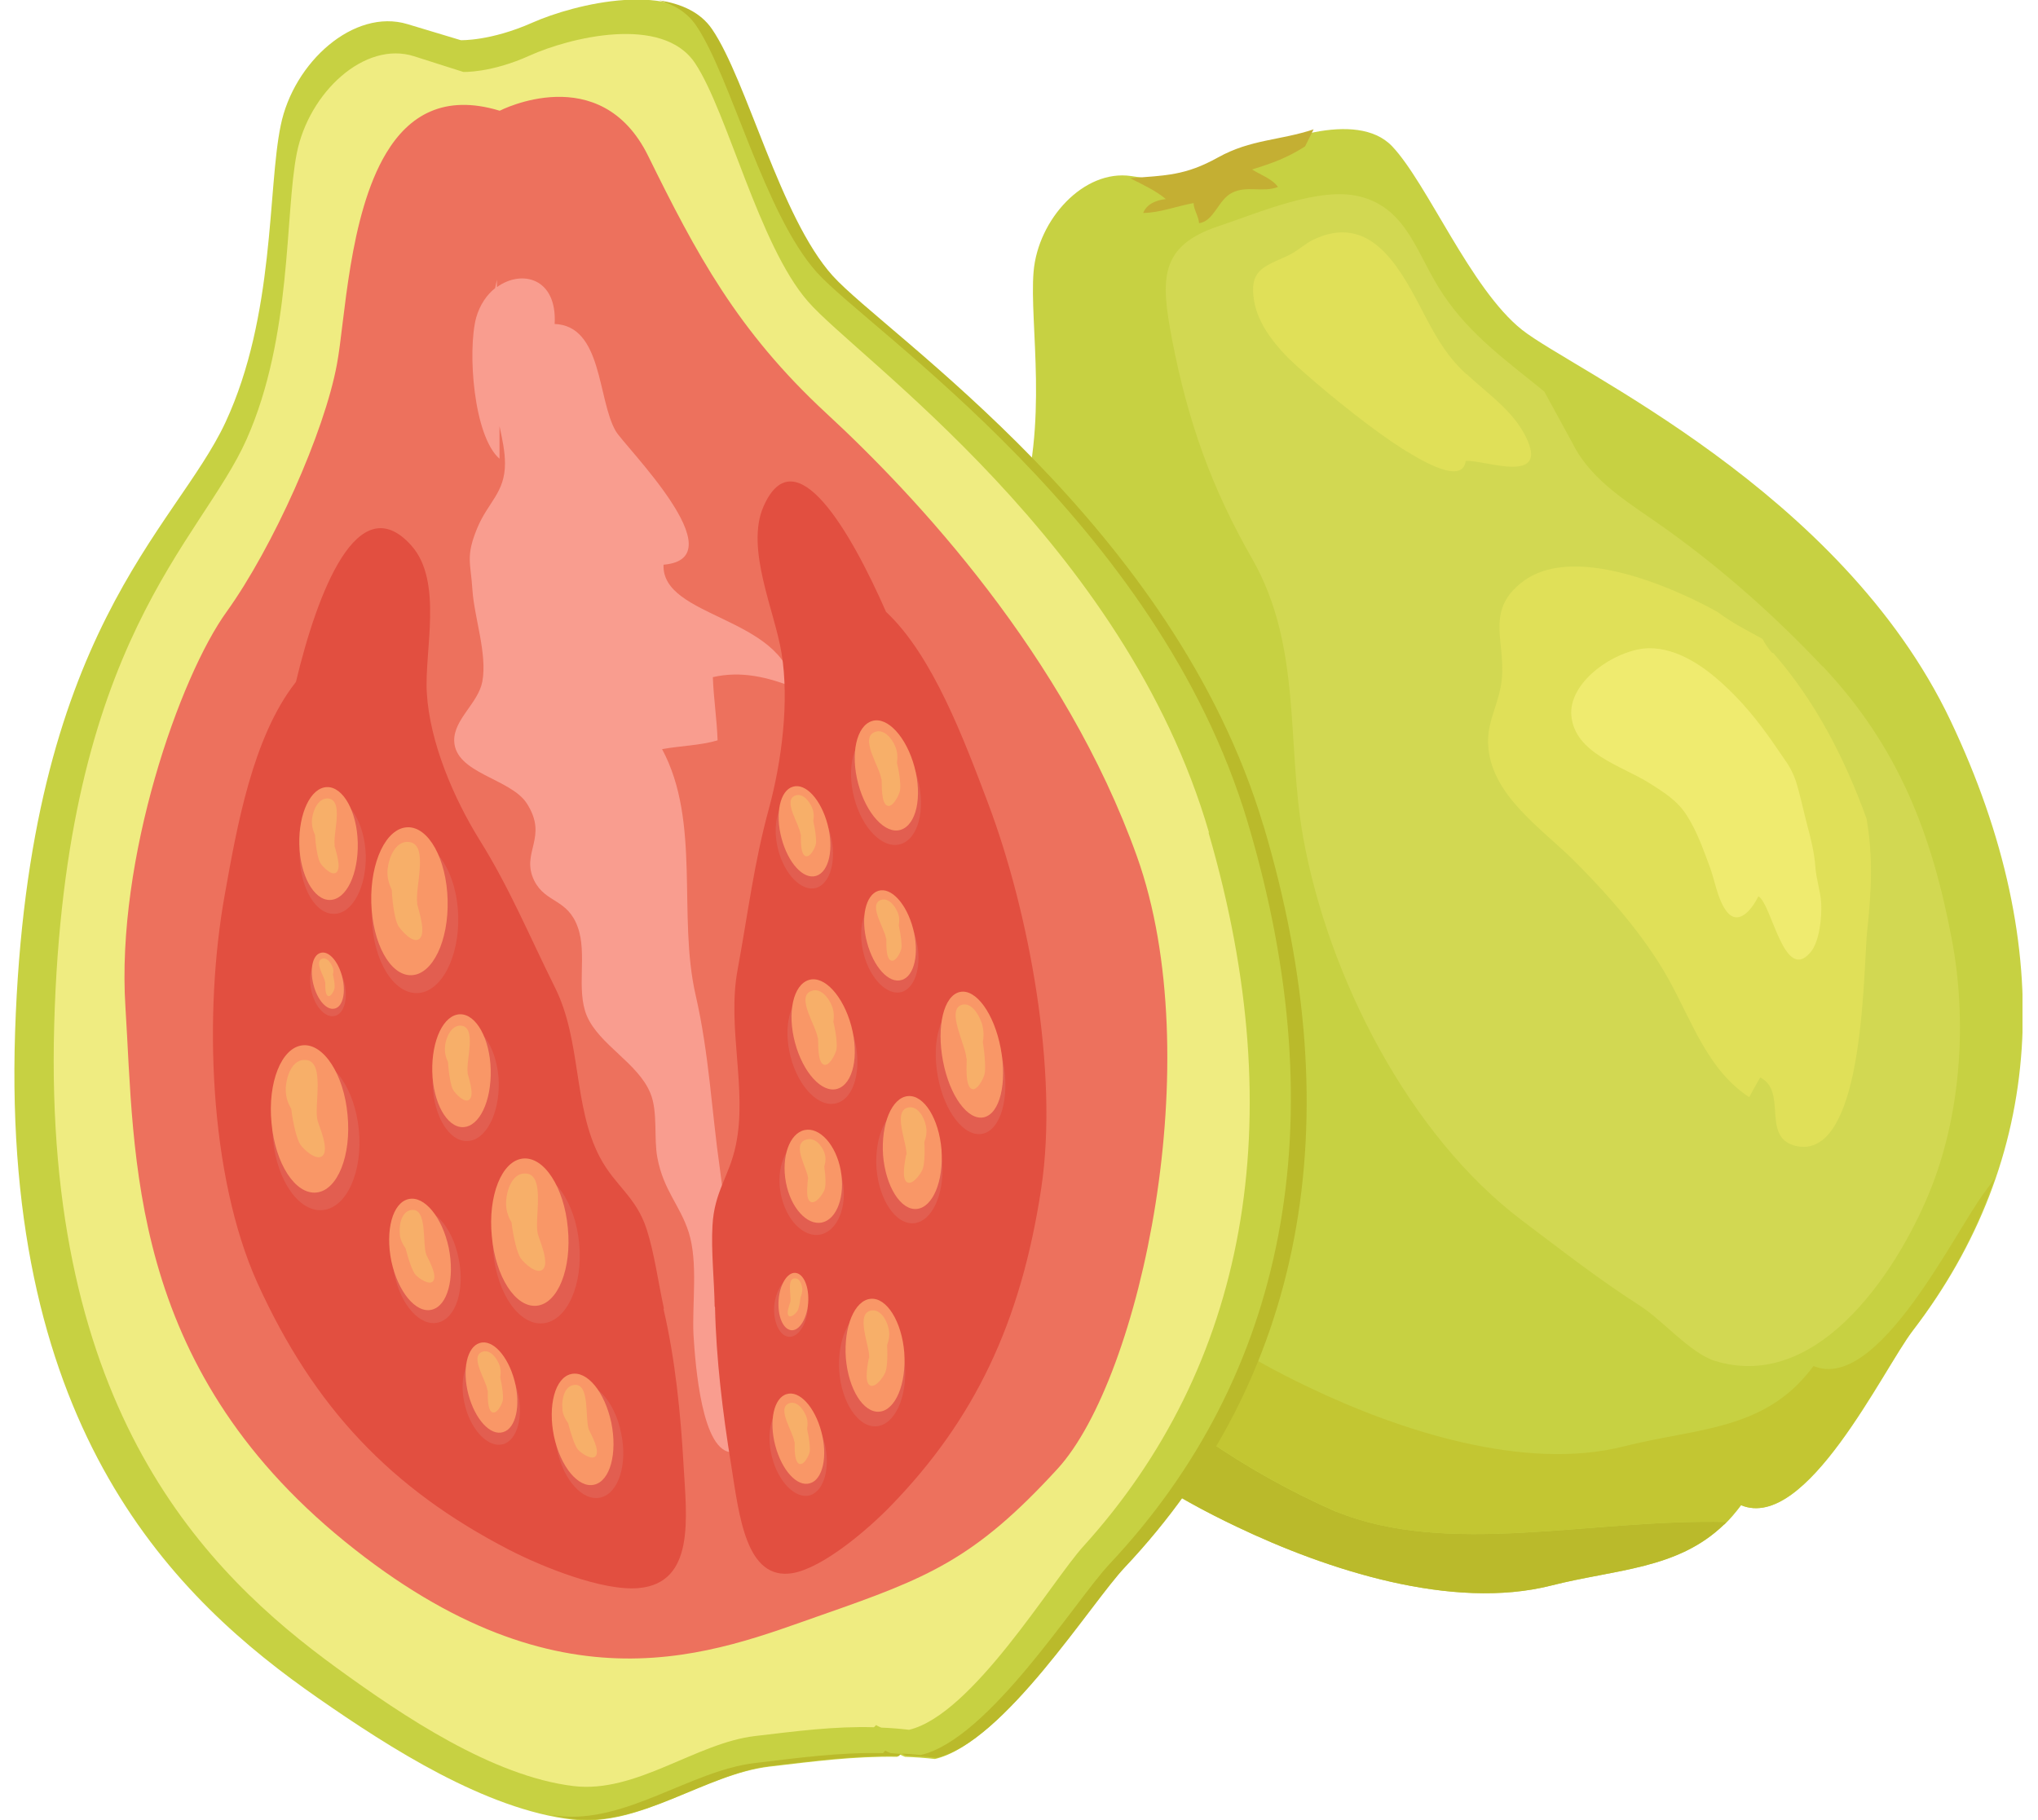 <svg width="103" height="92" viewBox="0 0 103 92" fill="none" xmlns="http://www.w3.org/2000/svg">
<g clip-path="url(#clip0_189_147323)">
<path d="M87.132 77.064C84.787 79.335 81.667 79.316 78.399 80.147C73.377 81.421 67.063 79.353 62.502 77.174C55.856 74.017 47.381 68.257 45.738 51.954C44.095 35.652 49.929 30.685 51.48 26.069C53.031 21.435 52.015 16.377 52.237 13.736C52.459 11.096 54.766 8.548 57.167 8.899L59.567 9.25C59.567 9.25 60.859 9.121 62.576 8.124C64.293 7.127 68.558 5.52 70.349 7.385C72.14 9.268 74.319 14.604 76.922 16.672C79.507 18.721 93.04 24.777 98.579 36.427C104.117 48.096 103.268 58.675 96.677 67.26C95.163 69.235 91.286 77.451 87.999 76.085C87.722 76.454 87.445 76.787 87.15 77.064H87.132Z" fill="#C7D142"/>
<path d="M67.506 76.399C73.192 78.725 80.393 76.768 87.261 76.934C87.224 76.971 87.187 77.027 87.132 77.064C84.787 79.335 81.667 79.316 78.399 80.147C73.377 81.421 67.063 79.353 62.502 77.174C56.41 74.276 48.803 69.198 46.31 55.85C51.111 64.897 58.201 72.319 67.524 76.417L67.506 76.399Z" fill="#BABA2B"/>
<path d="M48.747 31.553C48.877 33.048 49.043 34.544 49.264 36.039C49.061 38.569 49.061 41.486 49.412 44.92C51.055 61.223 59.53 66.983 66.176 70.14C70.737 72.319 77.051 74.386 82.073 73.113C85.341 72.282 88.461 72.319 90.806 70.029C91.101 69.734 91.378 69.42 91.655 69.051C94.923 70.417 98.818 62.201 100.332 60.226C100.499 60.004 100.646 59.782 100.812 59.561C99.889 62.275 98.504 64.841 96.658 67.26C95.144 69.235 91.267 77.451 87.981 76.085C87.741 76.399 87.501 76.676 87.261 76.934C80.392 76.768 73.192 78.725 67.505 76.399C58.182 72.3 51.092 64.878 46.292 55.831C46.07 54.613 45.867 53.321 45.738 51.936C44.685 41.375 46.753 35.578 48.766 31.534L48.747 31.553Z" fill="#C3C632"/>
<path d="M92.116 33.695C89.716 31.147 87.094 28.82 84.27 26.79C82.534 25.534 80.466 24.408 79.469 22.395L78.048 19.792C76.146 18.241 74.318 16.949 72.933 14.881C71.623 12.942 71.161 10.542 68.724 9.933C66.675 9.416 63.647 10.745 61.597 11.428C58.606 12.425 58.643 14.069 59.234 17.152C60.028 21.288 61.228 24.666 63.296 28.267C65.807 32.679 65.013 37.553 65.862 42.335C67.136 49.388 71.216 57.401 76.958 61.721C78.971 63.235 80.78 64.657 82.885 66.004C84.011 66.725 85.433 68.405 86.67 68.792C92.079 70.454 96.16 63.789 97.655 59.912C99.114 56.127 99.409 51.566 98.652 47.523C97.637 42.114 95.92 37.719 92.116 33.676V33.695Z" fill="#D2D852"/>
<path d="M74.097 18.906L74.06 18.869C72.989 17.872 72.435 16.764 71.77 15.49C70.644 13.349 69.185 10.782 66.379 12.112C65.899 12.352 65.622 12.665 65.087 12.924C63.831 13.496 63.111 13.662 63.388 15.25C63.591 16.321 64.274 17.226 65.013 18.001C65.4 18.407 67.228 20.032 69.148 21.472C69.887 22.026 70.644 22.561 71.346 22.968C72.804 23.835 73.949 24.205 74.078 23.3C74.54 23.263 75.611 23.577 76.404 23.595C77.198 23.595 77.734 23.319 77.106 22.063C76.441 20.734 75.186 19.903 74.115 18.906H74.097Z" fill="#E0E058"/>
<path d="M89.568 33.011C89.365 32.79 89.217 32.55 89.07 32.291C88.294 31.867 87.5 31.461 86.817 30.944C86.817 30.944 80.041 26.993 76.921 29.43C75.186 30.777 75.961 32.218 75.924 33.935C75.906 35.485 75.075 36.372 75.223 37.812C75.444 40.212 77.863 41.855 79.469 43.424C81.205 45.142 83.088 47.283 84.288 49.425C85.488 51.548 86.282 54.078 88.405 55.462C88.571 55.148 88.774 54.779 88.959 54.465C90.362 55.167 88.996 57.475 90.731 57.918C92.282 58.305 93.15 56.57 93.63 54.373C94.239 51.566 94.258 48.003 94.369 47.043C94.59 44.975 94.664 43.258 94.332 41.375C93.224 38.31 91.728 35.412 89.605 32.993L89.568 33.011Z" fill="#E0E058"/>
<path d="M90.178 38.366C90.067 38.2 89.938 38.015 89.809 37.83C88.904 36.501 88 35.356 86.744 34.285C85.71 33.399 84.252 32.531 82.793 32.827C81.168 33.159 79.285 34.636 79.415 36.169C79.581 38.07 81.925 38.698 83.329 39.566C84.086 40.046 84.787 40.47 85.267 41.246C85.784 42.058 86.098 42.981 86.43 43.867C86.67 44.532 86.8 45.4 87.206 45.991C87.815 46.895 88.535 45.991 88.867 45.308C89.551 45.677 90.16 49.739 91.508 48.132C91.969 47.579 92.08 46.323 92.043 45.658C92.006 45.031 91.785 44.421 91.748 43.812C91.692 43.092 91.526 42.409 91.341 41.726C91.138 40.969 90.991 40.194 90.751 39.455C90.603 39.03 90.418 38.698 90.178 38.366Z" fill="#EFEB6F"/>
<path d="M66.398 6.536C64.681 7.108 63.222 7.034 61.561 7.957C59.899 8.881 58.939 8.862 57.111 9.01C57.721 9.305 58.441 9.656 58.921 10.062C58.441 10.118 57.961 10.302 57.776 10.764C58.588 10.764 59.493 10.413 60.324 10.265C60.324 10.579 60.582 10.948 60.601 11.281C61.358 11.188 61.561 10.099 62.262 9.748C63.019 9.361 63.795 9.748 64.589 9.453C64.312 9.047 63.684 8.825 63.278 8.567C64.349 8.234 65.05 7.976 65.955 7.404L66.38 6.554L66.398 6.536Z" fill="#C4AF33"/>
<path d="M63.795 41.763C59.253 26.549 44.686 16.93 42.027 13.976C39.369 11.022 37.707 4.117 35.934 1.514C34.181 -1.089 29.029 0.203 26.906 1.145C24.783 2.086 23.288 2.031 23.288 2.031L20.592 1.219C17.896 0.406 14.832 3.139 14.185 6.351C13.521 9.545 13.908 15.933 11.398 21.343C8.868 26.771 1.428 31.904 0.763 52.157C0.098 72.411 8.924 80.867 16.069 85.833C19.706 88.363 24.543 91.465 28.937 91.981C32.371 92.369 35.621 89.692 38.87 89.304C41.067 89.046 43.172 88.769 45.35 88.806C45.388 88.769 45.424 88.732 45.461 88.677C45.554 88.732 45.646 88.769 45.738 88.806C46.237 88.824 46.754 88.861 47.252 88.917C50.705 88.104 55.062 81.088 56.797 79.261C65.697 69.808 68.318 56.976 63.776 41.763H63.795Z" fill="#C7D142"/>
<path d="M61.1 42.077C56.835 27.417 43.301 18.093 40.828 15.232C38.353 12.389 36.784 5.705 35.141 3.213C33.498 0.702 28.734 1.92 26.777 2.806C24.82 3.693 23.417 3.637 23.417 3.637L20.925 2.843C18.432 2.049 15.607 4.671 14.998 7.754C14.389 10.838 14.777 16.986 12.469 22.192C10.161 27.399 3.274 32.328 2.739 51.825C2.203 71.322 10.401 79.501 17.029 84.32C20.408 86.775 24.894 89.784 28.974 90.283C32.15 90.671 35.159 88.104 38.169 87.754C40.218 87.513 42.157 87.255 44.169 87.311C44.206 87.273 44.243 87.237 44.28 87.2C44.354 87.255 44.446 87.292 44.538 87.329C45 87.347 45.48 87.384 45.942 87.44C49.136 86.683 53.142 79.944 54.748 78.171C62.964 69.106 65.346 56.755 61.081 42.095L61.1 42.077Z" fill="#EFEC81"/>
<path d="M25.263 5.594C25.263 5.594 30.34 2.973 32.759 7.884C35.178 12.795 37.246 16.709 41.751 20.881C46.274 25.054 53.825 33.122 57.462 43.295C61.099 53.468 57.665 69.623 53.456 74.239C49.246 78.836 46.902 79.759 41.511 81.642C36.119 83.526 28.402 86.849 17.417 77.913C6.431 68.977 6.819 58.416 6.339 50.902C5.859 43.388 9.09 34.193 11.453 30.925C13.798 27.657 16.401 21.841 17.029 18.407C17.435 16.266 17.62 10.893 19.521 7.736C20.666 5.834 22.438 4.745 25.245 5.594H25.263Z" fill="#ED715D"/>
<path d="M33.553 28.544C37.282 28.211 31.559 22.561 31.116 21.786C30.193 20.18 30.451 16.469 28.032 16.377C28.162 14.05 26.371 13.607 25.115 14.512V14.143C25.078 14.29 25.06 14.419 25.023 14.567C24.599 14.899 24.248 15.416 24.063 16.063C23.62 17.761 23.934 22.045 25.245 23.189V21.546C25.392 22.211 25.522 22.838 25.522 23.429C25.522 24.906 24.672 25.368 24.118 26.697C23.528 28.137 23.786 28.414 23.878 29.836C23.971 31.221 24.635 33.067 24.377 34.452C24.174 35.541 22.937 36.353 22.955 37.443C22.992 39.104 25.817 39.344 26.629 40.618C27.737 42.354 26.297 43.074 26.999 44.514C27.571 45.658 28.679 45.418 29.196 46.858C29.694 48.206 29.103 50.016 29.657 51.345C30.285 52.822 32.242 53.727 32.87 55.259C33.258 56.201 33.036 57.512 33.221 58.508C33.535 60.189 34.365 60.909 34.808 62.293C35.288 63.826 34.974 65.875 35.048 67.463C35.141 68.977 35.473 73.5 37.042 73.408C36.821 68.571 37.079 64.01 36.378 59.044C35.971 56.219 35.842 53.284 35.159 50.311C34.236 46.305 35.436 41.541 33.461 37.867C34.384 37.701 35.399 37.682 36.267 37.424C36.23 36.353 36.064 35.282 36.027 34.23C37.449 33.898 38.815 34.23 40.107 34.747C39.553 31.147 33.424 31.239 33.535 28.544H33.553Z" fill="#F99D8F"/>
<path d="M33.553 66.134C33.276 64.878 33.073 63.346 32.685 62.146C32.15 60.484 31.098 59.967 30.322 58.508C28.956 55.924 29.399 52.619 28.051 49.923C26.722 47.246 25.762 44.901 24.23 42.446C22.937 40.36 21.718 37.535 21.571 35.024C21.442 32.901 22.402 29.393 20.795 27.583C18.081 24.537 16.032 29.983 14.961 34.452C14.961 34.452 14.961 34.452 14.943 34.489C12.764 37.258 11.97 41.818 11.361 45.215C10.29 51.142 10.549 59.376 13.004 64.841C15.884 71.192 19.798 75.273 25.725 78.338C27.368 79.187 30.451 80.442 32.279 80.276C35.141 80.018 34.698 76.694 34.55 74.11C34.402 71.451 34.126 68.718 33.535 66.171L33.553 66.134Z" fill="#E24F40"/>
<path d="M36.119 66.041C36.1 64.749 35.934 63.217 36.008 61.961C36.1 60.207 36.857 59.487 37.19 57.881C37.781 55.056 36.728 51.936 37.282 49C37.817 46.083 38.113 43.591 38.87 40.84C39.498 38.513 39.904 35.467 39.498 33.011C39.165 30.907 37.651 27.713 38.593 25.589C40.181 22.008 42.987 26.845 44.778 30.925C44.778 30.925 44.778 30.925 44.796 30.944C47.141 33.141 48.729 37.406 49.929 40.581C52.015 46.102 53.511 54.188 52.625 60.059C51.591 66.909 49.227 71.783 45.018 76.122C43.836 77.341 41.602 79.242 40.07 79.519C37.688 79.925 37.356 76.584 36.95 74.036C36.525 71.414 36.193 68.681 36.137 66.078L36.119 66.041Z" fill="#E24F40"/>
<path d="M18.137 57.124C18.34 59.229 17.527 61.038 16.327 61.167C15.127 61.296 14.001 59.709 13.798 57.604C13.595 55.499 14.407 53.69 15.607 53.56C16.807 53.431 17.933 55.019 18.137 57.124Z" fill="#E25E50"/>
<path d="M17.564 56.348C17.767 58.398 17.065 60.17 15.994 60.281C14.924 60.392 13.908 58.822 13.723 56.773C13.52 54.724 14.222 52.951 15.293 52.84C16.345 52.73 17.379 54.299 17.564 56.348Z" fill="#F99767"/>
<path d="M16.05 56.644C15.847 55.905 16.493 53.524 15.367 53.579C14.757 53.597 14.48 54.391 14.443 54.982C14.425 55.407 14.536 55.739 14.72 56.053C14.813 56.847 15.016 57.622 15.182 57.862C15.348 58.102 15.976 58.693 16.29 58.435C16.659 58.121 16.142 56.976 16.05 56.644Z" fill="#F7AF69"/>
<path d="M29.27 62.847C29.473 64.952 28.661 66.761 27.461 66.891C26.261 67.02 25.135 65.432 24.931 63.327C24.728 61.222 25.541 59.413 26.741 59.284C27.941 59.155 29.067 60.742 29.27 62.847Z" fill="#E25E50"/>
<path d="M28.698 62.072C28.901 64.121 28.199 65.894 27.128 66.004C26.057 66.115 25.042 64.546 24.857 62.496C24.654 60.447 25.356 58.675 26.427 58.564C27.497 58.453 28.513 60.023 28.698 62.072Z" fill="#F99767"/>
<path d="M27.183 62.386C26.98 61.647 27.627 59.266 26.5 59.321C25.891 59.339 25.614 60.133 25.577 60.724C25.559 61.149 25.669 61.481 25.854 61.795C25.946 62.589 26.149 63.364 26.316 63.604C26.482 63.844 27.11 64.435 27.424 64.177C27.793 63.863 27.276 62.718 27.183 62.386Z" fill="#F7AF69"/>
<path d="M23.158 46.305C23.214 48.409 22.291 50.163 21.091 50.2C19.89 50.237 18.857 48.557 18.801 46.452C18.746 44.348 19.669 42.594 20.869 42.557C22.069 42.52 23.103 44.2 23.158 46.305Z" fill="#E25E50"/>
<path d="M22.623 45.492C22.678 47.56 21.866 49.259 20.795 49.296C19.724 49.333 18.82 47.689 18.764 45.621C18.709 43.554 19.521 41.855 20.592 41.818C21.663 41.781 22.568 43.424 22.623 45.492Z" fill="#F99767"/>
<path d="M21.091 45.677C20.943 44.92 21.737 42.594 20.611 42.557C20.002 42.538 19.669 43.295 19.596 43.886C19.54 44.311 19.651 44.661 19.799 44.975C19.836 45.788 19.983 46.563 20.131 46.803C20.279 47.043 20.869 47.708 21.183 47.468C21.571 47.191 21.146 45.991 21.073 45.658L21.091 45.677Z" fill="#F7AF69"/>
<path d="M25.207 54.705C25.244 56.312 24.543 57.659 23.62 57.678C22.697 57.715 21.921 56.422 21.866 54.816C21.829 53.21 22.53 51.862 23.453 51.843C24.377 51.807 25.152 53.099 25.207 54.705Z" fill="#E25E50"/>
<path d="M24.801 54.078C24.838 55.665 24.229 56.958 23.398 56.976C22.586 56.995 21.884 55.739 21.847 54.17C21.81 52.582 22.42 51.29 23.25 51.271C24.063 51.253 24.764 52.508 24.801 54.078Z" fill="#F99767"/>
<path d="M23.639 54.225C23.528 53.653 24.137 51.88 23.269 51.843C22.808 51.843 22.549 52.416 22.494 52.859C22.457 53.191 22.531 53.45 22.642 53.69C22.679 54.299 22.789 54.908 22.9 55.093C23.011 55.278 23.473 55.776 23.712 55.591C24.008 55.37 23.676 54.465 23.62 54.207L23.639 54.225Z" fill="#F7AF69"/>
<path d="M18.486 43.221C18.523 44.828 17.822 46.175 16.899 46.194C15.975 46.231 15.2 44.938 15.145 43.332C15.089 41.726 15.809 40.378 16.732 40.36C17.655 40.323 18.431 41.615 18.486 43.221Z" fill="#E25E50"/>
<path d="M18.081 42.594C18.118 44.181 17.508 45.474 16.677 45.492C15.865 45.511 15.164 44.255 15.127 42.686C15.09 41.117 15.699 39.806 16.53 39.787C17.342 39.769 18.044 41.024 18.081 42.594Z" fill="#F99767"/>
<path d="M16.918 42.741C16.807 42.169 17.416 40.397 16.549 40.36C16.087 40.36 15.829 40.932 15.773 41.375C15.736 41.707 15.81 41.966 15.921 42.206C15.958 42.815 16.069 43.424 16.18 43.609C16.29 43.794 16.752 44.292 16.992 44.108C17.287 43.886 16.955 42.981 16.899 42.723L16.918 42.741Z" fill="#F7AF69"/>
<path d="M23.177 63.604C23.509 65.174 23.047 66.632 22.143 66.854C21.238 67.075 20.241 65.968 19.927 64.38C19.595 62.81 20.056 61.352 20.961 61.13C21.866 60.909 22.863 62.016 23.177 63.604Z" fill="#E25E50"/>
<path d="M22.678 63.069C22.992 64.62 22.622 66.023 21.81 66.207C21.016 66.392 20.112 65.303 19.779 63.752C19.465 62.201 19.835 60.798 20.647 60.613C21.441 60.429 22.346 61.518 22.678 63.069Z" fill="#F99767"/>
<path d="M21.551 63.438C21.33 62.903 21.625 61.02 20.776 61.167C20.314 61.241 20.167 61.869 20.204 62.312C20.204 62.644 20.351 62.884 20.499 63.106C20.647 63.697 20.85 64.269 20.998 64.435C21.145 64.601 21.681 64.989 21.884 64.767C22.124 64.49 21.662 63.678 21.551 63.438Z" fill="#F7AF69"/>
<path d="M31.393 72.448C31.726 74.017 31.264 75.476 30.36 75.697C29.455 75.919 28.458 74.811 28.144 73.223C27.812 71.654 28.273 70.195 29.178 69.974C30.082 69.752 31.079 70.86 31.393 72.448Z" fill="#E25E50"/>
<path d="M30.895 71.912C31.209 73.463 30.839 74.867 30.027 75.051C29.233 75.236 28.328 74.147 27.996 72.596C27.682 71.045 28.051 69.642 28.864 69.457C29.676 69.272 30.562 70.362 30.895 71.912Z" fill="#F99767"/>
<path d="M29.768 72.282C29.547 71.746 29.842 69.863 28.993 70.011C28.531 70.085 28.384 70.712 28.421 71.156C28.421 71.488 28.568 71.728 28.716 71.949C28.864 72.54 29.067 73.113 29.214 73.279C29.362 73.445 29.898 73.833 30.101 73.611C30.341 73.334 29.879 72.522 29.768 72.282Z" fill="#F7AF69"/>
<path d="M47.4 54.428C47.732 56.219 48.748 57.511 49.671 57.308C50.575 57.105 51.037 55.499 50.705 53.708C50.372 51.917 49.357 50.625 48.434 50.828C47.529 51.031 47.068 52.637 47.4 54.428Z" fill="#E25E50"/>
<path d="M47.658 53.634C47.99 55.388 48.913 56.662 49.726 56.478C50.538 56.293 50.907 54.742 50.575 52.988C50.243 51.234 49.319 49.96 48.507 50.145C47.695 50.33 47.325 51.88 47.658 53.634Z" fill="#F99767"/>
<path d="M48.84 53.505C48.822 52.84 47.788 51.031 48.618 50.791C49.08 50.662 49.449 51.234 49.615 51.714C49.726 52.065 49.726 52.379 49.671 52.674C49.782 53.357 49.819 54.041 49.763 54.281C49.708 54.521 49.376 55.185 49.099 55.038C48.766 54.871 48.859 53.8 48.859 53.505H48.84Z" fill="#F7AF69"/>
<path d="M39.461 60.355C39.719 61.666 40.624 62.589 41.473 62.404C42.323 62.22 42.84 61.001 42.581 59.69C42.323 58.379 41.418 57.456 40.569 57.641C39.701 57.825 39.202 59.044 39.461 60.355Z" fill="#E25E50"/>
<path d="M39.719 59.764C39.959 61.056 40.79 61.961 41.547 61.795C42.304 61.629 42.729 60.447 42.489 59.155C42.249 57.862 41.418 56.958 40.661 57.124C39.904 57.29 39.479 58.472 39.719 59.764Z" fill="#F99767"/>
<path d="M40.846 59.616C40.846 59.118 39.959 57.825 40.753 57.604C41.178 57.475 41.529 57.899 41.658 58.25C41.75 58.508 41.732 58.73 41.658 58.97C41.732 59.469 41.75 59.986 41.658 60.17C41.584 60.355 41.252 60.853 40.993 60.761C40.679 60.65 40.827 59.838 40.827 59.635L40.846 59.616Z" fill="#F7AF69"/>
<path d="M39.331 42.963C39.664 44.237 40.532 45.086 41.252 44.883C41.972 44.661 42.304 43.461 41.972 42.187C41.639 40.913 40.772 40.064 40.051 40.267C39.331 40.489 38.999 41.689 39.331 42.963Z" fill="#E25E50"/>
<path d="M39.498 42.372C39.83 43.627 40.605 44.477 41.252 44.274C41.898 44.071 42.156 42.907 41.824 41.67C41.492 40.415 40.716 39.566 40.07 39.769C39.424 39.953 39.165 41.135 39.498 42.372Z" fill="#F99767"/>
<path d="M40.458 42.169C40.421 41.689 39.535 40.452 40.2 40.212C40.569 40.083 40.883 40.47 41.03 40.803C41.141 41.043 41.141 41.264 41.104 41.504C41.215 42.003 41.27 42.483 41.233 42.667C41.197 42.852 40.956 43.351 40.717 43.277C40.44 43.184 40.477 42.391 40.477 42.169H40.458Z" fill="#F7AF69"/>
<path d="M39.959 53.431C40.365 54.982 41.418 56.035 42.304 55.758C43.19 55.499 43.578 54.022 43.172 52.471C42.765 50.92 41.713 49.868 40.827 50.145C39.941 50.403 39.553 51.88 39.959 53.431Z" fill="#E25E50"/>
<path d="M40.181 52.711C40.587 54.225 41.547 55.278 42.322 55.038C43.116 54.797 43.43 53.376 43.024 51.862C42.618 50.348 41.658 49.296 40.882 49.536C40.088 49.776 39.774 51.197 40.181 52.711Z" fill="#F99767"/>
<path d="M41.325 52.471C41.27 51.88 40.199 50.385 41.011 50.09C41.454 49.923 41.861 50.403 42.027 50.809C42.156 51.105 42.156 51.382 42.119 51.659C42.267 52.25 42.322 52.859 42.267 53.081C42.211 53.302 41.916 53.911 41.639 53.819C41.307 53.708 41.362 52.73 41.344 52.471H41.325Z" fill="#F7AF69"/>
<path d="M43.172 40.341C43.578 41.892 44.63 42.944 45.517 42.667C46.403 42.409 46.791 40.932 46.385 39.381C45.978 37.83 44.926 36.778 44.04 37.055C43.154 37.313 42.766 38.79 43.172 40.341Z" fill="#E25E50"/>
<path d="M43.375 39.621C43.781 41.135 44.741 42.187 45.517 41.947C46.31 41.707 46.624 40.286 46.218 38.772C45.812 37.258 44.852 36.206 44.077 36.446C43.283 36.685 42.969 38.107 43.375 39.621Z" fill="#F99767"/>
<path d="M44.538 39.381C44.483 38.79 43.412 37.295 44.224 36.999C44.667 36.833 45.073 37.313 45.24 37.719C45.369 38.015 45.369 38.292 45.332 38.569C45.48 39.16 45.535 39.769 45.48 39.99C45.424 40.212 45.129 40.821 44.852 40.729C44.52 40.618 44.575 39.64 44.556 39.381H44.538Z" fill="#F7AF69"/>
<path d="M44.298 59.062C44.427 60.669 45.276 61.906 46.181 61.832C47.104 61.758 47.732 60.373 47.621 58.767C47.492 57.161 46.643 55.924 45.738 55.998C44.815 56.071 44.187 57.456 44.298 59.062Z" fill="#E25E50"/>
<path d="M44.63 58.398C44.76 59.967 45.517 61.186 46.329 61.112C47.141 61.038 47.695 59.709 47.584 58.121C47.455 56.551 46.698 55.333 45.886 55.407C45.073 55.481 44.52 56.81 44.63 58.398Z" fill="#F99767"/>
<path d="M45.811 58.398C45.867 57.807 45.073 56.127 45.922 55.979C46.384 55.905 46.697 56.459 46.79 56.884C46.864 57.198 46.808 57.475 46.716 57.733C46.753 58.342 46.716 58.952 46.605 59.155C46.513 59.358 46.125 59.912 45.848 59.764C45.534 59.579 45.756 58.638 45.793 58.379L45.811 58.398Z" fill="#F7AF69"/>
<path d="M42.415 69.328C42.544 70.934 43.394 72.171 44.298 72.097C45.221 72.023 45.849 70.639 45.738 69.032C45.609 67.426 44.76 66.189 43.855 66.263C42.932 66.337 42.304 67.722 42.415 69.328Z" fill="#E25E50"/>
<path d="M42.748 68.645C42.877 70.214 43.634 71.433 44.446 71.359C45.258 71.285 45.812 69.956 45.702 68.368C45.572 66.798 44.815 65.58 44.003 65.654C43.191 65.728 42.637 67.057 42.748 68.645Z" fill="#F99767"/>
<path d="M43.928 68.663C43.984 68.072 43.19 66.392 44.039 66.244C44.501 66.171 44.815 66.725 44.907 67.149C44.981 67.463 44.925 67.74 44.833 67.998C44.87 68.608 44.833 69.217 44.722 69.42C44.63 69.623 44.242 70.177 43.965 70.029C43.652 69.845 43.873 68.903 43.91 68.645L43.928 68.663Z" fill="#F7AF69"/>
<path d="M39.018 73.666C39.35 74.94 40.218 75.79 40.938 75.587C41.658 75.365 41.99 74.165 41.658 72.891C41.326 71.617 40.458 70.768 39.738 70.971C39.018 71.192 38.686 72.392 39.018 73.666Z" fill="#E25E50"/>
<path d="M39.184 73.076C39.517 74.331 40.292 75.18 40.938 74.977C41.584 74.793 41.843 73.611 41.511 72.374C41.178 71.119 40.403 70.269 39.757 70.472C39.11 70.657 38.852 71.839 39.184 73.076Z" fill="#F99767"/>
<path d="M40.145 72.891C40.108 72.411 39.221 71.174 39.886 70.934C40.255 70.805 40.569 71.192 40.717 71.525C40.828 71.765 40.828 71.986 40.791 72.226C40.901 72.725 40.957 73.205 40.92 73.389C40.883 73.574 40.643 74.073 40.403 73.999C40.126 73.906 40.163 73.113 40.163 72.891H40.145Z" fill="#F7AF69"/>
<path d="M43.652 48.225C43.984 49.499 44.852 50.348 45.572 50.145C46.292 49.923 46.624 48.723 46.292 47.449C45.96 46.175 45.092 45.326 44.372 45.529C43.652 45.751 43.319 46.951 43.652 48.225Z" fill="#E25E50"/>
<path d="M43.818 47.634C44.15 48.889 44.926 49.739 45.572 49.536C46.218 49.351 46.477 48.169 46.144 46.932C45.812 45.677 45.036 44.828 44.39 45.031C43.744 45.234 43.486 46.397 43.818 47.634Z" fill="#F99767"/>
<path d="M44.778 47.449C44.741 46.969 43.855 45.732 44.52 45.492C44.889 45.363 45.203 45.751 45.351 46.083C45.462 46.323 45.462 46.545 45.425 46.785C45.535 47.283 45.591 47.763 45.554 47.948C45.517 48.133 45.277 48.631 45.037 48.557C44.76 48.465 44.797 47.671 44.797 47.449H44.778Z" fill="#F7AF69"/>
<path d="M23.509 71.082C23.841 72.356 24.709 73.205 25.429 73.002C26.149 72.799 26.482 71.58 26.149 70.306C25.817 69.032 24.949 68.183 24.229 68.386C23.509 68.608 23.177 69.808 23.509 71.082Z" fill="#E25E50"/>
<path d="M23.675 70.491C24.008 71.746 24.783 72.596 25.429 72.392C26.076 72.208 26.334 71.026 26.002 69.789C25.669 68.534 24.894 67.684 24.248 67.888C23.602 68.072 23.343 69.254 23.675 70.491Z" fill="#F99767"/>
<path d="M24.636 70.288C24.599 69.808 23.713 68.571 24.377 68.331C24.747 68.201 25.06 68.589 25.208 68.921C25.319 69.162 25.319 69.383 25.282 69.623C25.393 70.122 25.448 70.602 25.411 70.786C25.374 70.971 25.134 71.469 24.894 71.395C24.617 71.303 24.654 70.509 24.654 70.288H24.636Z" fill="#F7AF69"/>
<path d="M15.755 50.163C15.958 50.957 16.493 51.493 16.955 51.345C17.398 51.216 17.601 50.459 17.398 49.665C17.195 48.871 16.659 48.336 16.198 48.483C15.736 48.631 15.552 49.37 15.755 50.163Z" fill="#E25E50"/>
<path d="M15.847 49.794C16.05 50.569 16.53 51.105 16.937 50.976C17.343 50.865 17.491 50.126 17.288 49.351C17.084 48.576 16.604 48.04 16.198 48.169C15.792 48.28 15.644 49.019 15.847 49.794Z" fill="#F99767"/>
<path d="M16.438 49.683C16.419 49.388 15.865 48.631 16.271 48.465C16.493 48.373 16.696 48.631 16.788 48.834C16.862 48.982 16.862 49.129 16.825 49.259C16.899 49.554 16.936 49.868 16.899 49.979C16.881 50.09 16.715 50.403 16.585 50.348C16.419 50.293 16.438 49.794 16.438 49.665V49.683Z" fill="#F7AF69"/>
<path d="M39.128 66.023C39.073 66.835 39.405 67.537 39.867 67.574C40.328 67.611 40.753 66.983 40.827 66.171C40.882 65.358 40.55 64.657 40.088 64.62C39.627 64.583 39.202 65.21 39.128 66.023Z" fill="#E25E50"/>
<path d="M39.35 65.728C39.294 66.521 39.571 67.204 39.996 67.241C40.402 67.278 40.79 66.651 40.845 65.857C40.901 65.063 40.624 64.38 40.199 64.343C39.793 64.306 39.405 64.934 39.35 65.728Z" fill="#F99767"/>
<path d="M39.941 65.82C40.015 65.524 39.738 64.62 40.181 64.62C40.421 64.62 40.532 64.934 40.55 65.155C40.55 65.321 40.513 65.451 40.458 65.58C40.421 65.894 40.365 66.189 40.292 66.281C40.236 66.374 39.996 66.614 39.867 66.521C39.719 66.411 39.904 65.949 39.941 65.82Z" fill="#F7AF69"/>
<path d="M45.018 88.621C45.018 88.621 44.834 88.547 44.741 88.492C44.705 88.529 44.667 88.566 44.631 88.621C42.452 88.566 40.347 88.861 38.15 89.12C34.901 89.507 31.633 92.185 28.217 91.797C27.996 91.778 27.756 91.742 27.516 91.686C28.014 91.797 28.513 91.889 29.011 91.945C32.445 92.332 35.695 89.655 38.944 89.267C41.141 89.009 43.246 88.732 45.425 88.769C45.461 88.732 45.498 88.695 45.535 88.658C45.369 88.658 45.184 88.621 45.018 88.621Z" fill="#BABA2B"/>
<path d="M63.85 41.726C59.308 26.512 44.741 16.893 42.082 13.939C39.424 10.985 37.762 4.08 35.99 1.477C35.399 0.609 34.42 0.185 33.312 0.018C34.088 0.24 34.753 0.646 35.196 1.311C36.95 3.914 38.63 10.819 41.288 13.773C43.947 16.727 58.514 26.346 63.056 41.56C67.598 56.773 64.958 69.605 56.077 79.058C54.342 80.904 49.984 87.92 46.532 88.714C46.2 88.677 45.886 88.658 45.572 88.64C45.646 88.677 45.719 88.732 45.812 88.751C46.31 88.769 46.827 88.806 47.326 88.861C50.778 88.049 55.136 81.033 56.871 79.205C65.77 69.752 68.392 56.921 63.85 41.707V41.726Z" fill="#BABA2B"/>
</g>
<defs>
<clipPath id="clip0_189_147323">
<rect width="101.49" height="92" fill="white" transform="translate(0.726)"/>
</clipPath>
</defs>
</svg>
